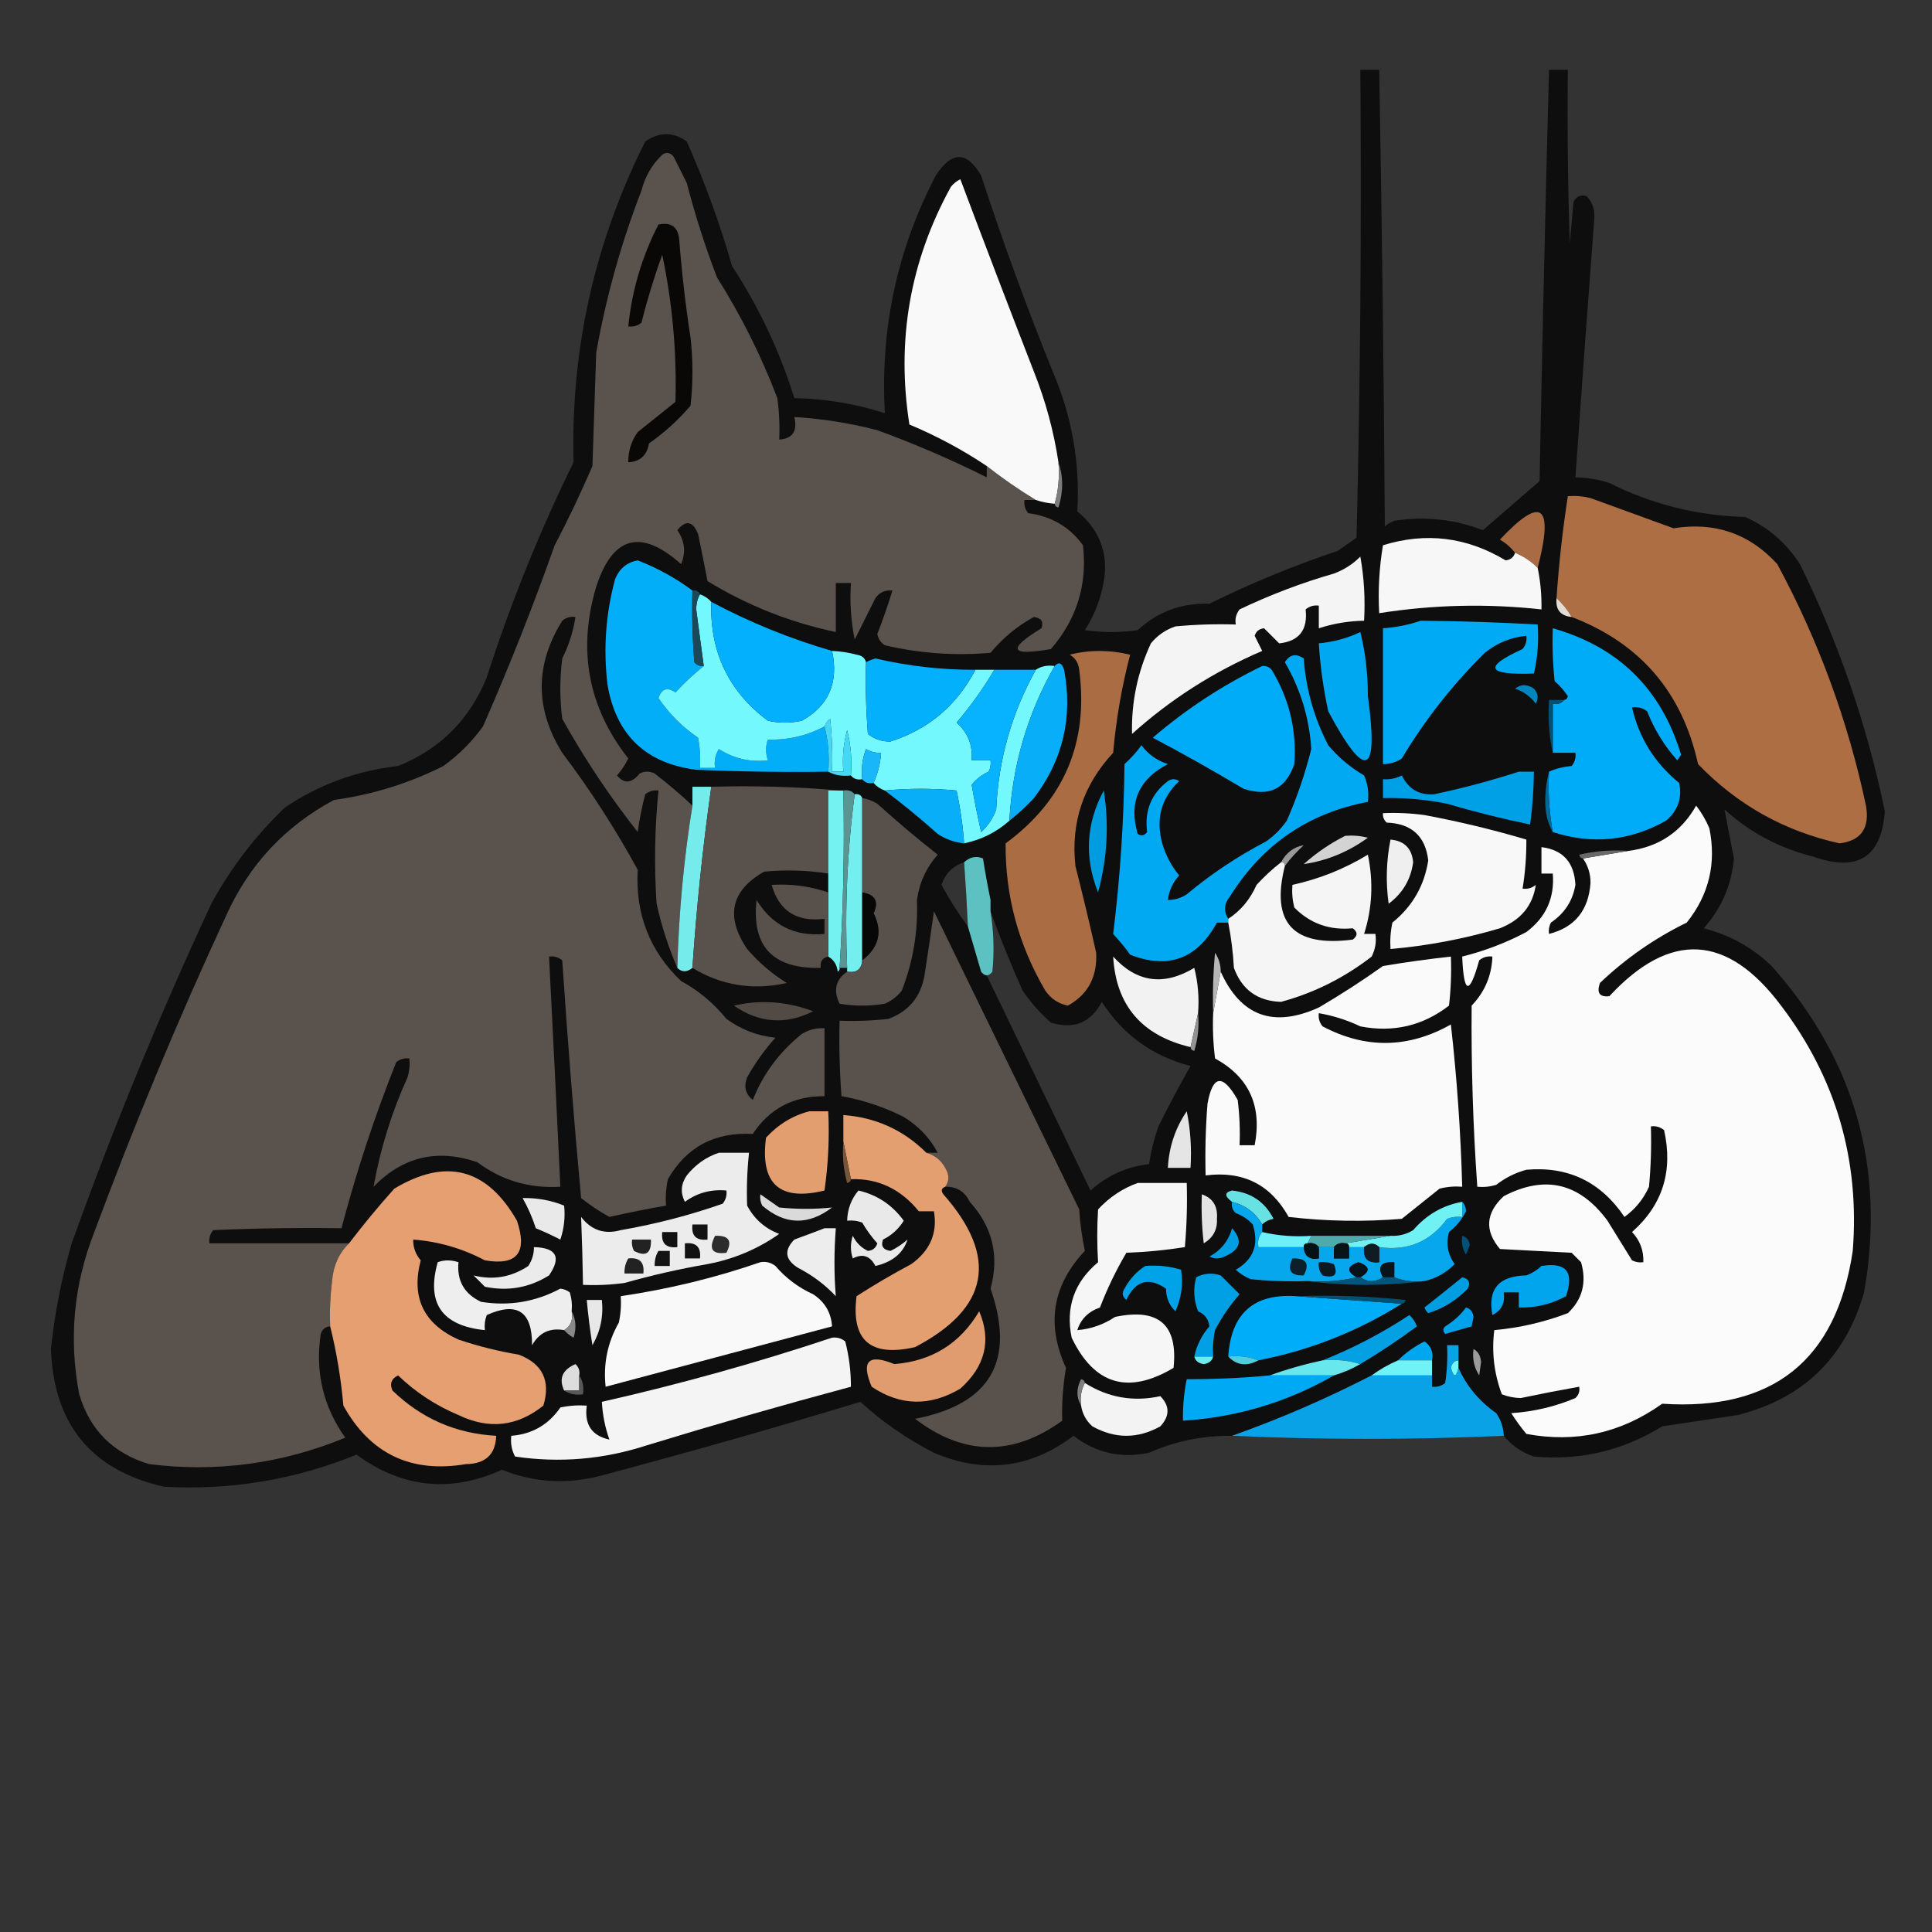 <?xml version="1.0" encoding="UTF-8"?>
<!DOCTYPE svg PUBLIC "-//W3C//DTD SVG 1.1//EN" "http://www.w3.org/Graphics/SVG/1.1/DTD/svg11.dtd">
<svg xmlns="http://www.w3.org/2000/svg" version="1.1" width="512px" height="512px" style="shape-rendering:geometricPrecision; text-rendering:geometricPrecision; image-rendering:optimizeQuality; fill-rule:evenodd; clip-rule:evenodd" xmlns:xlink="http://www.w3.org/1999/xlink">
<rect width="100%" height="100%" fill="#333333" stroke="none"/>
<g><path style="opacity:0.903" fill="#0b0b0c" d="M 398.5,380.5 C 398.414,378.323 397.747,376.323 396.5,374.5C 391.985,371.333 388.652,367.333 386.5,362.5C 386.5,361.833 386.5,361.167 386.5,360.5C 386.5,359.167 386.5,357.833 386.5,356.5C 385.5,356.5 384.5,356.5 383.5,356.5C 383.665,359.85 383.498,363.183 383,366.5C 381.989,367.337 380.822,367.67 379.5,367.5C 379.5,366.5 379.5,365.5 379.5,364.5C 379.5,363.167 379.5,361.833 379.5,360.5C 379.884,358.335 379.217,356.668 377.5,355.5C 374.846,356.836 372.513,358.503 370.5,360.5C 367.996,361.584 365.663,362.917 363.5,364.5C 351.412,370.719 339.079,376.052 326.5,380.5C 318.75,380.422 311.417,381.922 304.5,385C 297.112,386.559 290.445,385.059 284.5,380.5C 273.091,389.134 260.758,390.634 247.5,385C 240.39,381.363 233.89,376.863 228,371.5C 205.306,378.397 182.472,384.897 159.5,391C 150.448,393.443 141.615,392.943 133,389.5C 119.435,395.673 106.602,394.34 94.5,385.5C 78.116,392.144 61.116,394.977 43.5,394C 24.212,389.643 14.212,377.476 13.5,357.5C 14.499,348.004 16.332,338.671 19,329.5C 29.966,298.936 42.299,268.936 56,239.5C 61.166,230.01 67.666,221.51 75.5,214C 84.535,207.901 94.535,204.234 105.5,203C 116.641,198.526 124.474,190.692 129,179.5C 135.283,159.934 142.95,140.934 152,122.5C 151.224,92.6 157.558,64.267 171,37.5C 174.736,34.911 178.402,34.911 182,37.5C 186.763,48.214 190.763,59.214 194,70.5C 201.14,81.444 206.64,93.11 210.5,105.5C 218.692,105.672 226.692,107.005 234.5,109.5C 233.229,87.207 237.729,66.207 248,46.5C 252.219,40.009 256.219,40.009 260,46.5C 265.743,64.063 272.076,81.397 279,98.5C 284.084,110.411 286.251,122.744 285.5,135.5C 292.066,140.993 294.233,147.993 292,156.5C 291.08,160.263 289.58,163.763 287.5,167C 292.167,167.667 296.833,167.667 301.5,167C 306.806,162.083 313.139,159.75 320.5,160C 331.511,154.552 342.844,149.885 354.5,146C 356.167,144.833 357.833,143.667 359.5,142.5C 360.5,101.172 360.833,59.839 360.5,18.5C 362.167,18.5 363.833,18.5 365.5,18.5C 366.232,58.827 366.732,99.16 367,139.5C 367.75,138.874 368.584,138.374 369.5,138C 377.618,136.769 385.451,137.602 393,140.5C 398.051,136.108 403.051,131.775 408,127.5C 408.708,91.14 409.541,54.807 410.5,18.5C 412.167,18.5 413.833,18.5 415.5,18.5C 415.333,33.837 415.5,49.17 416,64.5C 416.333,60.833 416.667,57.167 417,53.5C 417.837,51.993 419.004,51.493 420.5,52C 422.028,53.648 422.695,55.648 422.5,58C 420.762,80.832 419.095,103.666 417.5,126.5C 420.568,126.547 423.568,127.047 426.5,128C 437.812,133.663 449.812,136.663 462.5,137C 468.563,139.729 473.397,143.896 477,149.5C 487.3,170.4 494.8,192.234 499.5,215C 498.615,227.18 492.281,231.18 480.5,227C 471.571,224.787 463.738,220.62 457,214.5C 457.82,218.736 458.653,223.069 459.5,227.5C 458.864,234.585 456.197,240.751 451.5,246C 458.404,247.783 464.404,251.117 469.5,256C 491.583,280.826 499.75,309.659 494,342.5C 489.032,359.802 477.865,370.636 460.5,375C 453.833,376 447.167,377 440.5,378C 430.078,384.439 418.745,387.105 406.5,386C 403.279,384.896 400.612,383.063 398.5,380.5 Z M 255.5,228.5 C 255.907,234.161 256.24,239.828 256.5,245.5C 253.927,242.029 251.594,238.362 249.5,234.5C 250.514,231.486 252.514,229.486 255.5,228.5 Z M 262.5,241.5 C 265.01,248.509 267.844,255.509 271,262.5C 273.128,265.63 275.628,268.463 278.5,271C 284.581,272.858 289.081,271.025 292,265.5C 297.576,274.212 305.409,279.879 315.5,282.5C 312.568,287.647 309.735,292.981 307,298.5C 305.85,301.768 305.016,305.101 304.5,308.5C 298.57,309.197 293.403,311.53 289,315.5C 279.82,296.474 270.653,277.474 261.5,258.5C 262.117,258.389 262.617,258.056 263,257.5C 263.529,252.146 263.362,246.813 262.5,241.5 Z"/></g>
<g><path style="opacity:1" fill="#5a524c" d="M 261.5,123.5 C 265.622,126.734 269.955,129.734 274.5,132.5C 273.5,132.5 272.5,132.5 271.5,132.5C 271.33,133.822 271.663,134.989 272.5,136C 278.647,136.805 283.48,139.638 287,144.5C 288.197,154.91 285.364,164.076 278.5,172C 267.654,173.912 266.82,172.078 276,166.5C 276.612,164.763 275.946,163.763 274,163.5C 269.596,165.898 265.762,169.065 262.5,173C 253.065,173.827 243.731,173.16 234.5,171C 233.422,170.326 232.755,169.326 232.5,168C 233.986,164.2 235.319,160.367 236.5,156.5C 234.61,156.297 233.11,156.963 232,158.5C 230.151,162.198 228.318,165.864 226.5,169.5C 225.506,164.544 225.173,159.544 225.5,154.5C 224.167,154.5 222.833,154.5 221.5,154.5C 221.5,158.833 221.5,163.167 221.5,167.5C 209.398,164.949 198.064,160.449 187.5,154C 186.709,149.867 185.876,145.7 185,141.5C 183.594,138.078 181.761,137.745 179.5,140.5C 181.476,143.348 181.809,146.348 180.5,149.5C 169.869,140.032 162.369,142.032 158,155.5C 153.017,172.247 155.851,187.414 166.5,201C 165.711,202.626 164.711,204.126 163.5,205.5C 165.418,207.78 167.418,207.613 169.5,205C 170.833,204.333 172.167,204.333 173.5,205C 177.069,207.75 180.403,210.584 183.5,213.5C 181.206,227.735 179.873,242.069 179.5,256.5C 177.168,251.127 175.334,245.46 174,239.5C 173.334,229.481 173.501,219.481 174.5,209.5C 173.178,209.33 172.011,209.663 171,210.5C 170.118,213.789 169.452,217.123 169,220.5C 161.549,211.044 154.882,201.044 149,190.5C 148.333,185.167 148.333,179.833 149,174.5C 150.759,170.991 151.926,167.325 152.5,163.5C 151.178,163.33 150.011,163.663 149,164.5C 141.747,176.178 141.747,187.845 149,199.5C 156.414,209.323 163.081,219.656 169,230.5C 168.343,242.213 172.176,252.046 180.5,260C 185.112,262.501 189.112,265.834 192.5,270C 196.356,272.842 200.69,274.509 205.5,275C 202.612,278.222 200.112,281.722 198,285.5C 197.054,287.956 197.554,289.956 199.5,291.5C 202.215,284.617 206.548,278.783 212.5,274C 214.345,272.872 216.345,272.372 218.5,272.5C 218.5,278.5 218.5,284.5 218.5,290.5C 210.261,290.452 203.927,293.785 199.5,300.5C 189.412,299.957 181.912,303.957 177,312.5C 176.503,314.81 176.337,317.143 176.5,319.5C 171.487,320.369 166.487,321.369 161.5,322.5C 158.888,321.065 156.388,319.398 154,317.5C 152.069,296.534 150.402,275.534 149,254.5C 147.989,253.663 146.822,253.33 145.5,253.5C 146.544,273.832 147.544,294.165 148.5,314.5C 140.284,314.995 132.951,312.828 126.5,308C 115.895,304.362 106.728,306.528 99,314.5C 100.764,304.535 103.764,294.869 108,285.5C 108.494,283.866 108.66,282.199 108.5,280.5C 107.178,280.33 106.011,280.663 105,281.5C 99.261,295.882 94.428,310.549 90.5,325.5C 79.162,325.333 67.828,325.5 56.5,326C 55.663,327.011 55.33,328.178 55.5,329.5C 67.833,329.5 80.167,329.5 92.5,329.5C 89.818,332.098 88.318,335.431 88,339.5C 87.501,343.486 87.335,347.486 87.5,351.5C 86.25,351.577 85.417,352.244 85,353.5C 83.483,363.589 85.65,372.756 91.5,381C 74.704,387.913 57.371,390.246 39.5,388C 29.974,385.14 23.807,378.974 21,369.5C 18.186,354.798 19.519,340.465 25,326.5C 35.563,298.041 47.229,270.041 60,242.5C 66.056,229.111 75.556,218.944 88.5,212C 98.684,210.605 108.351,207.605 117.5,203C 121.553,200.07 125.053,196.57 128,192.5C 134.921,176.738 141.254,160.738 147,144.5C 150.606,137.621 153.939,130.621 157,123.5C 157.333,113.5 157.667,103.5 158,93.5C 160.596,78.785 164.596,64.451 170,50.5C 170.936,46.793 172.769,43.626 175.5,41C 176.635,40.251 177.635,40.417 178.5,41.5C 179.667,43.833 180.833,46.167 182,48.5C 184.205,56.987 186.871,65.32 190,73.5C 196.403,83.64 201.737,94.307 206,105.5C 206.499,109.152 206.665,112.818 206.5,116.5C 210.068,116.241 211.401,114.241 210.5,110.5C 217.938,110.967 225.272,112.134 232.5,114C 242.462,117.652 252.129,121.819 261.5,126.5C 261.5,125.5 261.5,124.5 261.5,123.5 Z"/></g>
<g><path style="opacity:1" fill="#f9f9f9" d="M 280.5,122.5 C 280.815,126.371 280.482,130.038 279.5,133.5C 277.784,133.371 276.117,133.038 274.5,132.5C 269.955,129.734 265.622,126.734 261.5,123.5C 255.095,119.211 248.261,115.545 241,112.5C 237.497,90.192 241.164,69.192 252,49.5C 252.689,48.643 253.522,47.977 254.5,47.5C 260.889,64.494 267.389,81.494 274,98.5C 277.094,106.276 279.26,114.276 280.5,122.5 Z"/></g>
<g><path style="opacity:1" fill="#090807" d="M 174.5,59.5 C 177.86,58.79 179.693,60.124 180,63.5C 180.671,72.204 181.671,80.871 183,89.5C 183.667,95.5 183.667,101.5 183,107.5C 179.794,111.281 176.128,114.615 172,117.5C 171.428,120.707 169.595,122.374 166.5,122.5C 166.46,119.575 167.293,116.909 169,114.5C 172.333,111.833 175.667,109.167 179,106.5C 179.37,93.377 178.203,80.377 175.5,67.5C 173.359,73.396 171.525,79.396 170,85.5C 168.989,86.337 167.822,86.67 166.5,86.5C 167.464,76.974 170.131,67.974 174.5,59.5 Z"/></g>
<g><path style="opacity:1" fill="#7c7c7c" d="M 280.5,122.5 C 281.809,126.351 281.809,130.351 280.5,134.5C 279.893,134.376 279.56,134.043 279.5,133.5C 280.482,130.038 280.815,126.371 280.5,122.5 Z"/></g>
<g><path style="opacity:1" fill="#ad6e44" d="M 416.5,163.5 C 415.396,161.611 414.063,159.945 412.5,158.5C 413.108,149.459 414.108,140.459 415.5,131.5C 417.527,131.338 419.527,131.505 421.5,132C 428.843,134.673 436.177,137.34 443.5,140C 454.474,138.25 463.641,141.417 471,149.5C 481.902,169.707 489.736,191.04 494.5,213.5C 495.543,219.464 493.209,222.797 487.5,223.5C 472.889,220.278 460.389,213.278 450,202.5C 445.817,183.448 434.65,170.448 416.5,163.5 Z"/></g>
<g><path style="opacity:1" fill="#a86b43" d="M 407.5,150.5 C 405.754,148.748 403.754,147.415 401.5,146.5C 400.426,145.115 399.093,143.949 397.5,143C 408.521,131.227 411.854,133.727 407.5,150.5 Z"/></g>
<g><path style="opacity:1" fill="#f7f7f7" d="M 401.5,146.5 C 403.754,147.415 405.754,148.748 407.5,150.5C 408.244,154.119 408.577,157.785 408.5,161.5C 394.109,159.913 379.775,160.246 365.5,162.5C 365.171,156.463 365.504,150.463 366.5,144.5C 377.875,140.974 388.709,142.308 399,148.5C 400.301,148.361 401.134,147.695 401.5,146.5 Z"/></g>
<g><path style="opacity:1" fill="#03aef9" d="M 183.5,156.5 C 183.334,162.842 183.5,169.175 184,175.5C 184.671,176.252 185.504,176.586 186.5,176.5C 183.896,178.6 181.396,180.933 179,183.5C 176.833,182 175.333,182.5 174.5,185C 177.321,189.154 180.821,192.654 185,195.5C 185.497,198.146 185.664,200.813 185.5,203.5C 186.833,203.5 188.167,203.5 189.5,203.5C 189.215,201.712 189.548,200.045 190.5,198.5C 194.462,201.038 198.796,202.038 203.5,201.5C 202.862,199.54 202.862,197.707 203.5,196C 208.908,196.139 213.908,194.972 218.5,192.5C 219.483,196.298 219.817,200.298 219.5,204.5C 207.829,204.667 196.162,204.5 184.5,204C 171.125,202.292 163.292,194.792 161,181.5C 159.855,171.995 160.522,162.662 163,153.5C 164.119,150.709 166.119,149.043 169,148.5C 174.237,150.533 179.07,153.2 183.5,156.5 Z"/></g>
<g><path style="opacity:1" fill="#f4f4f4" d="M 360.5,147.5 C 361.489,152.975 361.822,158.642 361.5,164.5C 357.374,164.572 353.374,165.239 349.5,166.5C 349.5,164.5 349.5,162.5 349.5,160.5C 348.178,160.33 347.011,160.663 346,161.5C 346.619,166.934 344.285,169.934 339,170.5C 337.667,169.167 336.333,167.833 335,166.5C 333.72,166.613 332.887,167.28 332.5,168.5C 333.167,169.833 333.833,171.167 334.5,172.5C 321.739,177.958 310.239,185.291 300,194.5C 299.789,186.127 301.456,178.127 305,170.5C 306.731,168.383 308.898,166.883 311.5,166C 316.823,165.501 322.156,165.334 327.5,165.5C 327.238,164.022 327.571,162.689 328.5,161.5C 336.572,157.643 344.905,154.476 353.5,152C 356.239,150.974 358.572,149.474 360.5,147.5 Z"/></g>
<g><path style="opacity:1" fill="#72f8fd" d="M 185.5,157.5 C 186.71,157.932 187.71,158.599 188.5,159.5C 188.059,172.716 193.059,183.216 203.5,191C 206.5,191.667 209.5,191.667 212.5,191C 219.646,187.002 222.312,180.835 220.5,172.5C 222.696,172.59 224.863,172.923 227,173.5C 228.376,173.684 229.209,174.351 229.5,175.5C 229.334,181.842 229.5,188.175 230,194.5C 231.739,195.894 233.739,196.561 236,196.5C 246.056,193.284 253.556,186.95 258.5,177.5C 260.167,177.5 261.833,177.5 263.5,177.5C 260.605,182.409 257.271,187.075 253.5,191.5C 256.497,194.162 257.831,197.495 257.5,201.5C 259.167,201.5 260.833,201.5 262.5,201.5C 262.649,202.552 262.483,203.552 262,204.5C 260.197,205.313 258.697,206.48 257.5,208C 258.24,212.181 259.074,216.348 260,220.5C 261.829,218.844 263.163,216.844 264,214.5C 264.61,201.298 268.11,188.965 274.5,177.5C 275.919,176.549 277.585,176.216 279.5,176.5C 272.277,189.175 268.277,202.842 267.5,217.5C 264.098,220.535 260.098,222.535 255.5,223.5C 255.16,218.777 254.493,214.11 253.5,209.5C 247.206,208.892 240.872,208.892 234.5,209.5C 233.29,209.068 232.29,208.401 231.5,207.5C 232.64,204.975 233.307,202.308 233.5,199.5C 232.07,199.579 230.736,199.246 229.5,198.5C 228.52,201.086 228.187,203.753 228.5,206.5C 227.209,206.737 226.209,206.404 225.5,205.5C 225.824,201.445 225.491,197.445 224.5,193.5C 223.511,197.107 223.177,200.774 223.5,204.5C 222.5,204.5 221.5,204.5 220.5,204.5C 220.666,199.821 220.499,195.155 220,190.5C 219.283,191.044 218.783,191.711 218.5,192.5C 213.908,194.972 208.908,196.139 203.5,196C 202.862,197.707 202.862,199.54 203.5,201.5C 198.796,202.038 194.462,201.038 190.5,198.5C 189.548,200.045 189.215,201.712 189.5,203.5C 188.167,203.5 186.833,203.5 185.5,203.5C 185.664,200.813 185.497,198.146 185,195.5C 180.821,192.654 177.321,189.154 174.5,185C 175.333,182.5 176.833,182 179,183.5C 181.396,180.933 183.896,178.6 186.5,176.5C 185.835,171.51 185.168,166.51 184.5,161.5C 184.511,159.955 184.844,158.622 185.5,157.5 Z"/></g>
<g><path style="opacity:1" fill="#e4dbd5" d="M 412.5,158.5 C 414.063,159.945 415.396,161.611 416.5,163.5C 413.516,163.213 412.183,161.546 412.5,158.5 Z"/></g>
<g><path style="opacity:1" fill="#02b0fd" d="M 188.5,159.5 C 198.723,164.945 209.39,169.279 220.5,172.5C 222.312,180.835 219.646,187.002 212.5,191C 209.5,191.667 206.5,191.667 203.5,191C 193.059,183.216 188.059,172.716 188.5,159.5 Z"/></g>
<g><path style="opacity:1" fill="#00aaf5" d="M 376.5,164.5 C 386.843,164.588 397.176,164.922 407.5,165.5C 407.826,169.884 407.492,174.217 406.5,178.5C 393.976,178.948 392.976,176.781 403.5,172C 404.337,170.989 404.67,169.822 404.5,168.5C 400.396,168.884 396.729,170.384 393.5,173C 384.961,181.426 377.627,190.759 371.5,201C 369.975,202.009 368.308,202.509 366.5,202.5C 366.5,190.5 366.5,178.5 366.5,166.5C 370.04,166.247 373.373,165.581 376.5,164.5 Z"/></g>
<g><path style="opacity:1" fill="#00acf8" d="M 411.5,220.5 C 410.551,215.26 410.218,209.927 410.5,204.5C 412.292,203.691 414.292,203.191 416.5,203C 417.337,201.989 417.67,200.822 417.5,199.5C 415.5,199.5 413.5,199.5 411.5,199.5C 411.5,195.167 411.5,190.833 411.5,186.5C 412.791,186.737 413.791,186.404 414.5,185.5C 415.043,185.44 415.376,185.107 415.5,184.5C 414.52,183.019 413.353,181.685 412,180.5C 411.501,175.845 411.334,171.179 411.5,166.5C 428.923,171.423 440.257,182.59 445.5,200C 445.167,200.5 444.833,201 444.5,201.5C 441.081,197.669 438.414,193.335 436.5,188.5C 435.311,187.571 433.978,187.238 432.5,187.5C 434.375,195.579 438.541,202.246 445,207.5C 445.835,211.503 444.669,214.836 441.5,217.5C 431.949,222.876 421.949,223.876 411.5,220.5 Z"/></g>
<g><path style="opacity:1" fill="#00a8f2" d="M 360.5,167.5 C 361.829,172.792 362.496,178.458 362.5,184.5C 365.399,205.698 361.899,207.031 352,188.5C 350.71,182.554 349.877,176.554 349.5,170.5C 353.446,170.118 357.112,169.118 360.5,167.5 Z"/></g>
<g><path style="opacity:1" fill="#1a4a5a" d="M 183.5,156.5 C 184.492,156.328 185.158,156.662 185.5,157.5C 184.844,158.622 184.511,159.955 184.5,161.5C 185.168,166.51 185.835,171.51 186.5,176.5C 185.504,176.586 184.671,176.252 184,175.5C 183.5,169.175 183.334,162.842 183.5,156.5 Z"/></g>
<g><path style="opacity:1" fill="#aa6c43" d="M 283.5,173.5 C 288.68,172.185 294.014,172.185 299.5,173.5C 297.266,182.036 295.766,190.703 295,199.5C 287.075,208.006 283.742,218.006 285,229.5C 286.953,237.182 288.787,244.848 290.5,252.5C 290.812,258.888 288.312,263.555 283,266.5C 280.497,266.01 278.497,264.677 277,262.5C 269.882,250.336 266.382,237.336 266.5,223.5C 282.034,212.083 288.534,196.75 286,177.5C 285.8,175.68 284.966,174.347 283.5,173.5 Z"/></g>
<g><path style="opacity:1" fill="#03b0fc" d="M 258.5,177.5 C 253.556,186.95 246.056,193.284 236,196.5C 233.739,196.561 231.739,195.894 230,194.5C 229.5,188.175 229.334,181.842 229.5,175.5C 230.265,175.077 231.098,174.743 232,174.5C 240.716,176.536 249.549,177.536 258.5,177.5 Z"/></g>
<g><path style="opacity:1" fill="#07b3fe" d="M 263.5,177.5 C 267.167,177.5 270.833,177.5 274.5,177.5C 268.11,188.965 264.61,201.298 264,214.5C 263.163,216.844 261.829,218.844 260,220.5C 259.074,216.348 258.24,212.181 257.5,208C 258.697,206.48 260.197,205.313 262,204.5C 262.483,203.552 262.649,202.552 262.5,201.5C 260.833,201.5 259.167,201.5 257.5,201.5C 257.831,197.495 256.497,194.162 253.5,191.5C 257.271,187.075 260.605,182.409 263.5,177.5 Z"/></g>
<g><path style="opacity:1" fill="#08aef7" d="M 267.5,217.5 C 268.277,202.842 272.277,189.175 279.5,176.5C 280.566,175.308 281.399,175.641 282,177.5C 284.353,190.085 281.686,201.418 274,211.5C 271.963,213.706 269.797,215.706 267.5,217.5 Z"/></g>
<g><path style="opacity:1" fill="#00abf7" d="M 334.5,176.5 C 335.496,176.414 336.329,176.748 337,177.5C 341.677,185.222 343.677,193.556 343,202.5C 340.747,209.106 336.247,211.273 329.5,209C 321.628,204.3 313.628,199.8 305.5,195.5C 314.34,187.913 324.007,181.579 334.5,176.5 Z"/></g>
<g><path style="opacity:1" fill="#0085bf" d="M 401.5,182.5 C 403.017,181.265 404.684,181.265 406.5,182.5C 407.614,183.723 407.781,185.056 407,186.5C 405.568,184.561 403.735,183.228 401.5,182.5 Z"/></g>
<g><path style="opacity:1" fill="#005176" d="M 414.5,185.5 C 413.791,186.404 412.791,186.737 411.5,186.5C 411.5,190.833 411.5,195.167 411.5,199.5C 410.514,195.03 410.181,190.363 410.5,185.5C 411.833,185.5 413.167,185.5 414.5,185.5 Z"/></g>
<g><path style="opacity:1" fill="#19b7f9" d="M 231.5,207.5 C 230.209,207.737 229.209,207.404 228.5,206.5C 228.187,203.753 228.52,201.086 229.5,198.5C 230.736,199.246 232.07,199.579 233.5,199.5C 233.307,202.308 232.64,204.975 231.5,207.5 Z"/></g>
<g><path style="opacity:1" fill="#45d7f6" d="M 225.5,205.5 C 223.265,205.795 221.265,205.461 219.5,204.5C 219.817,200.298 219.483,196.298 218.5,192.5C 218.783,191.711 219.283,191.044 220,190.5C 220.499,195.155 220.666,199.821 220.5,204.5C 221.5,204.5 222.5,204.5 223.5,204.5C 223.177,200.774 223.511,197.107 224.5,193.5C 225.491,197.445 225.824,201.445 225.5,205.5 Z"/></g>
<g><path style="opacity:1" fill="#00a0e6" d="M 402.5,204.5 C 403.833,204.5 405.167,204.5 406.5,204.5C 406.46,209.193 406.127,213.859 405.5,218.5C 398.108,216.985 390.774,215.152 383.5,213C 377.888,211.869 372.221,211.369 366.5,211.5C 366.5,209.833 366.5,208.167 366.5,206.5C 368.262,206.643 369.929,206.309 371.5,205.5C 373.247,209.091 376.08,210.758 380,210.5C 387.71,208.866 395.21,206.866 402.5,204.5 Z"/></g>
<g><path style="opacity:1" fill="#75ebeb" d="M 188.5,208.5 C 186.248,224.436 184.581,240.436 183.5,256.5C 182.039,257.686 180.705,257.686 179.5,256.5C 179.873,242.069 181.206,227.735 183.5,213.5C 183.5,211.833 183.5,210.167 183.5,208.5C 185.167,208.5 186.833,208.5 188.5,208.5 Z"/></g>
<g><path style="opacity:1" fill="#08aef8" d="M 255.5,223.5 C 252.984,223.245 250.65,222.411 248.5,221C 243.935,216.925 239.268,213.091 234.5,209.5C 240.872,208.892 247.206,208.892 253.5,209.5C 254.493,214.11 255.16,218.777 255.5,223.5 Z"/></g>
<g><path style="opacity:1" fill="#59524c" d="M 188.5,208.5 C 200.012,208.172 211.346,208.505 222.5,209.5C 221.5,209.5 220.5,209.5 219.5,209.5C 219.5,216.833 219.5,224.167 219.5,231.5C 213.855,230.613 208.188,230.446 202.5,231C 193.683,236.03 192.183,242.863 198,251.5C 201.058,255.062 204.558,258.062 208.5,260.5C 199.555,262.508 191.221,261.175 183.5,256.5C 184.581,240.436 186.248,224.436 188.5,208.5 Z"/></g>
<g><path style="opacity:1" fill="#74f2f2" d="M 222.5,209.5 C 222.833,209.5 223.167,209.5 223.5,209.5C 223.817,225.244 223.484,240.911 222.5,256.5C 222.565,256.938 222.399,257.272 222,257.5C 221.8,255.68 220.966,254.347 219.5,253.5C 219.5,247.833 219.5,242.167 219.5,236.5C 219.5,234.833 219.5,233.167 219.5,231.5C 219.5,224.167 219.5,216.833 219.5,209.5C 220.5,209.5 221.5,209.5 222.5,209.5 Z"/></g>
<g><path style="opacity:1" fill="#00a9f2" d="M 325.5,243.5 C 325.5,243.833 325.5,244.167 325.5,244.5C 324.5,244.5 323.5,244.5 322.5,244.5C 317.252,254.132 309.585,256.965 299.5,253C 298.12,251.075 296.62,249.241 295,247.5C 296.843,232.626 297.843,217.626 298,202.5C 299.685,200.983 301.185,199.316 302.5,197.5C 304.277,199.893 306.61,201.56 309.5,202.5C 301.744,206.509 299.077,212.676 301.5,221C 302.449,221.617 303.282,221.451 304,220.5C 303.272,214.857 305.105,210.357 309.5,207C 310.5,206.333 311.5,206.333 312.5,207C 307.741,211.491 306.241,216.991 308,223.5C 308.94,226.674 310.44,229.507 312.5,232C 310.799,233.86 309.799,236.027 309.5,238.5C 311.308,238.509 312.975,238.009 314.5,237C 320.984,231.589 327.984,226.922 335.5,223C 337.667,221.5 339.5,219.667 341,217.5C 343.684,211.439 345.85,205.106 347.5,198.5C 346.982,190.28 344.649,182.614 340.5,175.5C 341.786,173.429 343.453,173.096 345.5,174.5C 346.09,182.615 348.256,190.282 352,197.5C 354.727,200.731 357.894,203.397 361.5,205.5C 362.474,207.743 362.808,210.076 362.5,212.5C 346.73,215.476 334.563,223.809 326,237.5C 324.388,239.456 324.222,241.456 325.5,243.5 Z"/></g>
<g><path style="opacity:1" fill="#73eff0" d="M 226.5,210.5 C 227.492,210.328 228.158,210.662 228.5,211.5C 228.5,219.833 228.5,228.167 228.5,236.5C 228.5,242.5 228.5,248.5 228.5,254.5C 228.306,256.912 226.973,257.912 224.5,257.5C 224.5,257.167 224.5,256.833 224.5,256.5C 223.849,240.797 224.516,225.464 226.5,210.5 Z"/></g>
<g><path style="opacity:1" fill="#58514b" d="M 228.5,211.5 C 229.922,211.709 231.255,212.209 232.5,213C 237.712,217.717 243.045,222.217 248.5,226.5C 245.474,229.912 243.64,233.912 243,238.5C 243.318,246.82 241.984,254.82 239,262.5C 237.786,264.049 236.286,265.215 234.5,266C 230.5,266.667 226.5,266.667 222.5,266C 220.776,262.464 221.443,259.631 224.5,257.5C 226.973,257.912 228.306,256.912 228.5,254.5C 232.939,251.041 233.939,246.875 231.5,242C 232.946,238.928 231.946,237.095 228.5,236.5C 228.5,228.167 228.5,219.833 228.5,211.5 Z"/></g>
<g><path style="opacity:1" fill="#009ce0" d="M 292.5,209.5 C 293.945,218.448 293.445,227.448 291,236.5C 287.312,227.247 287.812,218.247 292.5,209.5 Z"/></g>
<g><path style="opacity:1" fill="#fbfbfb" d="M 419.5,227.5 C 423.5,226.833 427.5,226.167 431.5,225.5C 439.552,224.481 445.552,220.481 449.5,213.5C 450.919,215.336 452.086,217.336 453,219.5C 454.888,228.823 452.888,237.156 447,244.5C 438.527,248.634 430.86,253.968 424,260.5C 423.075,263.134 423.909,264.301 426.5,264C 442.585,246.659 457.752,247.492 472,266.5C 486.547,285.677 492.881,307.343 491,331.5C 486.694,360.461 469.861,373.961 440.5,372C 429.6,379.779 417.6,382.446 404.5,380C 403.044,378.255 401.711,376.422 400.5,374.5C 406.42,374.117 412.087,372.784 417.5,370.5C 418.386,369.675 418.719,368.675 418.5,367.5C 413.319,368.42 408.152,369.42 403,370.5C 401.236,370.456 399.569,370.122 398,369.5C 395.942,363.98 395.276,358.313 396,352.5C 402.676,351.897 409.176,350.397 415.5,348C 419.367,344.34 420.534,339.84 419,334.5C 418.167,333.667 417.333,332.833 416.5,332C 410.167,331.667 403.833,331.333 397.5,331C 393.382,326.12 393.716,321.453 398.5,317C 409.427,311.302 418.594,313.469 426,323.5C 428.167,327 430.333,330.5 432.5,334C 433.448,334.483 434.448,334.649 435.5,334.5C 435.623,331.412 434.623,328.745 432.5,326.5C 440.601,319.356 443.435,310.356 441,299.5C 439.989,298.663 438.822,298.33 437.5,298.5C 437.666,303.844 437.499,309.177 437,314.5C 435.541,317.756 433.374,320.423 430.5,322.5C 424.222,313.193 415.556,309.027 404.5,310C 401.554,310.806 398.888,312.139 396.5,314C 394.866,314.494 393.199,314.66 391.5,314.5C 390.365,298.514 389.865,282.514 390,266.5C 393.491,262.854 395.324,258.52 395.5,253.5C 394.178,253.33 393.011,253.663 392,254.5C 389.409,263.861 387.909,263.528 387.5,253.5C 393.424,252.025 399.09,249.858 404.5,247C 409.695,243.111 412.029,237.944 411.5,231.5C 410.5,231.5 409.5,231.5 408.5,231.5C 408.5,229.167 408.5,226.833 408.5,224.5C 414.2,225.207 417.2,228.54 417.5,234.5C 416.795,238.72 414.628,242.053 411,244.5C 410.517,245.448 410.351,246.448 410.5,247.5C 417.313,245.771 420.98,241.271 421.5,234C 421.518,231.59 420.851,229.423 419.5,227.5 Z"/></g>
<g><path style="opacity:1" fill="#f8f8f8" d="M 366.5,215.5 C 370.182,215.335 373.848,215.501 377.5,216C 386.667,217.709 395.667,219.876 404.5,222.5C 404.533,226.869 404.2,231.202 403.5,235.5C 404.822,235.67 405.989,235.337 407,234.5C 406.208,239.988 403.041,243.821 397.5,246C 388.041,248.805 378.374,250.638 368.5,251.5C 368.337,249.143 368.503,246.81 369,244.5C 374.31,240.2 377.477,234.7 378.5,228C 377.744,221.581 374.077,218.248 367.5,218C 366.748,217.329 366.414,216.496 366.5,215.5 Z"/></g>
<g><path style="opacity:1" fill="#006896" d="M 410.5,204.5 C 410.218,209.927 410.551,215.26 411.5,220.5C 410.188,218.257 409.522,215.59 409.5,212.5C 409.503,209.645 409.836,206.978 410.5,204.5 Z"/></g>
<g><path style="opacity:1" fill="#d3d3d3" d="M 356.5,221.5 C 358.527,221.338 360.527,221.505 362.5,222C 357.322,225.763 351.655,228.096 345.5,229C 348.886,225.982 352.553,223.482 356.5,221.5 Z"/></g>
<g><path style="opacity:1" fill="#efefef" d="M 368.5,222.5 C 372.156,222.823 374.156,224.823 374.5,228.5C 373.882,233.068 371.715,236.735 368,239.5C 367.215,233.751 367.382,228.084 368.5,222.5 Z"/></g>
<g><path style="opacity:1" fill="#696969" d="M 431.5,225.5 C 427.5,226.167 423.5,226.833 419.5,227.5C 418.957,227.44 418.624,227.107 418.5,226.5C 422.783,225.508 427.116,225.174 431.5,225.5 Z"/></g>
<g><path style="opacity:1" fill="#999999" d="M 340.5,229.5 C 340.5,228.833 340.167,228.5 339.5,228.5C 340.879,225.927 342.879,224.427 345.5,224C 343.598,225.73 341.931,227.563 340.5,229.5 Z"/></g>
<g><path style="opacity:0.754" fill="#77fafa" d="M 262.5,238.5 C 262.5,239.5 262.5,240.5 262.5,241.5C 263.362,246.813 263.529,252.146 263,257.5C 262.617,258.056 262.117,258.389 261.5,258.5C 260.883,258.389 260.383,258.056 260,257.5C 258.808,253.377 257.641,249.377 256.5,245.5C 256.24,239.828 255.907,234.161 255.5,228.5C 257.044,227.086 258.711,226.753 260.5,227.5C 261.104,231.303 261.77,234.969 262.5,238.5 Z"/></g>
<g><path style="opacity:1" fill="#f5f5f5" d="M 325.5,244.5 C 325.5,244.167 325.5,243.833 325.5,243.5C 328.805,241.346 331.305,238.346 333,234.5C 335.037,232.294 337.203,230.294 339.5,228.5C 340.167,228.5 340.5,228.833 340.5,229.5C 336.702,244.547 342.702,251.047 358.5,249C 359.833,248 359.833,247 358.5,246C 352.371,246.598 347.204,244.764 343,240.5C 342.505,238.527 342.338,236.527 342.5,234.5C 349.616,232.942 356.282,230.275 362.5,226.5C 363.997,233.693 363.664,240.693 361.5,247.5C 362.5,247.5 363.5,247.5 364.5,247.5C 364.799,249.604 364.466,251.604 363.5,253.5C 356.265,259.118 348.265,263.118 339.5,265.5C 333.299,265.317 329.132,262.317 327,256.5C 326.767,252.415 326.267,248.415 325.5,244.5 Z"/></g>
<g><path style="opacity:1" fill="#5b9593" d="M 223.5,209.5 C 224.791,209.263 225.791,209.596 226.5,210.5C 224.516,225.464 223.849,240.797 224.5,256.5C 223.833,256.5 223.167,256.5 222.5,256.5C 223.484,240.911 223.817,225.244 223.5,209.5 Z"/></g>
<g><path style="opacity:1" fill="#080707" d="M 228.5,236.5 C 231.946,237.095 232.946,238.928 231.5,242C 233.939,246.875 232.939,251.041 228.5,254.5C 228.5,248.5 228.5,242.5 228.5,236.5 Z"/></g>
<g><path style="opacity:1" fill="#57504b" d="M 219.5,236.5 C 219.5,242.167 219.5,247.833 219.5,253.5C 217.952,253.821 217.285,254.821 217.5,256.5C 204.796,256.803 199.13,250.803 200.5,238.5C 204.62,245.227 210.62,248.227 218.5,247.5C 218.5,246.167 218.5,244.833 218.5,243.5C 211.109,244.404 206.443,241.404 204.5,234.5C 209.659,234.182 214.659,234.848 219.5,236.5 Z"/></g>
<g><path style="opacity:1" fill="#59514b" d="M 250.5,314.5 C 251.412,313.262 251.579,311.928 251,310.5C 249.893,307.887 248.06,306.22 245.5,305.5C 246.5,305.5 247.5,305.5 248.5,305.5C 246.494,301.653 243.494,298.486 239.5,296C 234.234,293.356 228.734,291.522 223,290.5C 222.5,283.842 222.334,277.175 222.5,270.5C 226.846,270.666 231.179,270.499 235.5,270C 240.838,267.993 244.004,264.159 245,258.5C 245.888,252.844 246.721,247.177 247.5,241.5C 260.302,267.771 273.135,294.105 286,320.5C 286.238,324.222 286.738,327.889 287.5,331.5C 278.872,340.66 277.206,350.993 282.5,362.5C 281.691,367.223 281.358,371.89 281.5,376.5C 268.374,385.986 255.374,385.819 242.5,376C 262.512,372.136 269.179,360.636 262.5,341.5C 264.879,332.809 263.046,325.142 257,318.5C 255.676,315.756 253.509,314.423 250.5,314.5 Z"/></g>
<g><path style="opacity:1" fill="#f2f2f2" d="M 317.5,268.5 C 316.833,271.5 316.167,274.5 315.5,277.5C 302.575,274.428 295.742,266.428 295,253.5C 301.217,260.36 308.383,261.36 316.5,256.5C 317.491,260.445 317.824,264.445 317.5,268.5 Z"/></g>
<g><path style="opacity:1" fill="#fafafa" d="M 321.5,268.5 C 322.167,264.833 322.833,261.167 323.5,257.5C 328.799,269.3 337.465,272.466 349.5,267C 355.337,263.582 361.004,259.916 366.5,256C 372.487,255.002 378.487,254.168 384.5,253.5C 384.666,257.846 384.499,262.179 384,266.5C 377.045,271.863 369.211,273.696 360.5,272C 356.979,270.326 353.313,269.16 349.5,268.5C 349.33,269.822 349.663,270.989 350.5,272C 361.874,278.012 373.208,277.846 384.5,271.5C 386.108,285.793 387.108,300.126 387.5,314.5C 385.473,314.338 383.473,314.505 381.5,315C 378.167,317.667 374.833,320.333 371.5,323C 361.483,323.832 351.483,323.666 341.5,322.5C 336.726,313.899 329.393,310.232 319.5,311.5C 319.334,305.158 319.5,298.825 320,292.5C 321.385,284.83 324.052,284.497 328,291.5C 328.499,295.486 328.666,299.486 328.5,303.5C 329.833,303.5 331.167,303.5 332.5,303.5C 334.513,293.104 331.013,285.437 322,280.5C 321.501,276.514 321.334,272.514 321.5,268.5 Z"/></g>
<g><path style="opacity:1" fill="#524b45" d="M 194.5,266.5 C 201.536,264.878 208.536,265.378 215.5,268C 208.195,271.651 201.195,271.151 194.5,266.5 Z"/></g>
<g><path style="opacity:1" fill="#b6b6b6" d="M 323.5,257.5 C 322.833,261.167 322.167,264.833 321.5,268.5C 321.334,263.156 321.501,257.823 322,252.5C 323.009,254.025 323.509,255.692 323.5,257.5 Z"/></g>
<g><path style="opacity:1" fill="#939393" d="M 317.5,268.5 C 317.82,271.898 317.487,275.232 316.5,278.5C 315.893,278.376 315.56,278.043 315.5,277.5C 316.167,274.5 316.833,271.5 317.5,268.5 Z"/></g>
<g><path style="opacity:1" fill="#e39e6f" d="M 214.5,294.5 C 216.167,294.5 217.833,294.5 219.5,294.5C 219.83,301.532 219.497,308.532 218.5,315.5C 206.582,318.418 201.415,313.751 203,301.5C 206.214,297.984 210.047,295.65 214.5,294.5 Z"/></g>
<g><path style="opacity:1" fill="#e49f70" d="M 245.5,305.5 C 248.06,306.22 249.893,307.887 251,310.5C 251.579,311.928 251.412,313.262 250.5,314.5C 249.475,314.897 249.308,315.563 250,316.5C 264.682,333.174 262.182,346.674 242.5,357C 230.67,359.709 225.503,355.209 227,343.5C 231.685,340.486 236.518,337.653 241.5,335C 246.489,331.422 248.489,326.756 247.5,321C 246.167,321 244.833,321 243.5,321C 238.663,315.074 232.663,312.241 225.5,312.5C 224.833,309.167 224.167,305.833 223.5,302.5C 223.5,300.167 223.5,297.833 223.5,295.5C 232.087,296.128 239.42,299.461 245.5,305.5 Z"/></g>
<g><path style="opacity:1" fill="#e5e5e5" d="M 314.5,294.5 C 315.487,299.305 315.821,304.305 315.5,309.5C 313.5,309.5 311.5,309.5 309.5,309.5C 309.78,303.993 311.447,298.993 314.5,294.5 Z"/></g>
<g><path style="opacity:1" fill="#ececec" d="M 190.5,305.5 C 193.167,305.5 195.833,305.5 198.5,305.5C 197.997,310.172 197.831,314.839 198,319.5C 199.892,323.058 202.725,325.558 206.5,327C 200.782,331.019 194.449,333.686 187.5,335C 180.075,336.285 172.742,337.952 165.5,340C 161.848,340.499 158.182,340.665 154.5,340.5C 154.406,334.465 154.239,328.465 154,322.5C 156.707,326.035 160.207,327.202 164.5,326C 173.7,324.412 182.7,322.078 191.5,319C 192.337,317.989 192.67,316.822 192.5,315.5C 188.424,315.121 184.757,316.121 181.5,318.5C 180.276,316.102 180.442,313.769 182,311.5C 184.322,308.605 187.155,306.605 190.5,305.5 Z"/></g>
<g><path style="opacity:1" fill="#78543b" d="M 223.5,302.5 C 224.167,305.833 224.833,309.167 225.5,312.5C 225.44,313.043 225.107,313.376 224.5,313.5C 223.511,309.893 223.177,306.226 223.5,302.5 Z"/></g>
<g><path style="opacity:1" fill="#e59f70" d="M 87.5,351.5 C 87.335,347.486 87.501,343.486 88,339.5C 88.318,335.431 89.818,332.098 92.5,329.5C 96.258,324.565 100.258,319.732 104.5,315C 118.21,306.769 129.043,309.603 137,323.5C 139.846,331.971 137.013,335.471 128.5,334C 122.506,330.834 116.173,329 109.5,328.5C 109.477,330.6 110.144,332.433 111.5,334C 108.912,343.823 112.245,350.823 121.5,355C 126.723,356.76 132.056,358.093 137.5,359C 143.795,361.425 145.962,365.925 144,372.5C 137.068,378.054 129.568,378.887 121.5,375C 115.49,372.483 110.157,368.983 105.5,364.5C 103.717,365.348 103.217,366.681 104,368.5C 111.694,375.931 120.86,379.931 131.5,380.5C 131.333,385.437 128.666,387.937 123.5,388C 108.942,390.47 98.109,385.303 91,372.5C 90.331,365.146 89.165,358.146 87.5,351.5 Z"/></g>
<g><path style="opacity:1" fill="#f6f6f6" d="M 301.5,313.5 C 305.833,313.5 310.167,313.5 314.5,313.5C 314.666,319.176 314.499,324.843 314,330.5C 308.917,331.307 303.75,331.807 298.5,332C 295.801,336.568 293.467,341.401 291.5,346.5C 288.41,347.589 286.41,349.589 285.5,352.5C 289.105,352.201 292.439,351.035 295.5,349C 307.047,346.558 312.213,351.058 311,362.5C 298.997,369.655 289.997,366.988 284,354.5C 282.359,346.448 284.692,339.782 291,334.5C 290.709,329.856 290.709,325.189 291,320.5C 293.998,317.262 297.498,314.929 301.5,313.5 Z"/></g>
<g><path style="opacity:1" fill="#e9e9e9" d="M 227.5,315.5 C 232.465,316.654 236.465,319.321 239.5,323.5C 238.141,325.692 236.308,327.359 234,328.5C 233.388,330.237 234.054,331.237 236,331.5C 237.626,330.711 239.126,329.711 240.5,328.5C 239.35,332.102 236.516,334.436 232,335.5C 230.575,332.802 228.575,332.136 226,333.5C 225.333,331.5 225.333,329.5 226,327.5C 226.899,329.327 228.233,330.66 230,331.5C 231.28,331.387 232.113,330.72 232.5,329.5C 230.973,327.807 229.64,325.973 228.5,324C 227.207,323.51 225.873,323.343 224.5,323.5C 224.597,320.406 225.597,317.74 227.5,315.5 Z"/></g>
<g><path style="opacity:1" fill="#68e1e3" d="M 334.5,324.5 C 332.712,321.385 330.046,319.385 326.5,318.5C 324.471,316.98 324.471,315.98 326.5,315.5C 331.556,316.024 335.223,318.524 337.5,323C 336.263,323.232 335.263,323.732 334.5,324.5 Z"/></g>
<g><path style="opacity:1" fill="#e4e4e4" d="M 318.5,316.5 C 321.436,317.515 322.769,319.682 322.5,323C 322.657,325.852 321.49,328.018 319,329.5C 318.501,325.179 318.334,320.846 318.5,316.5 Z"/></g>
<g><path style="opacity:1" fill="#e9e9e9" d="M 138.5,317.5 C 142.331,317.416 145.998,318.083 149.5,319.5C 149.817,322.572 149.484,325.572 148.5,328.5C 146.358,327.399 144.192,326.399 142,325.5C 141.079,322.664 139.912,319.998 138.5,317.5 Z"/></g>
<g><path style="opacity:1" fill="#dadada" d="M 201.5,316.5 C 203.138,317.657 204.804,318.824 206.5,320C 211.217,320.476 215.883,320.476 220.5,320C 214.168,324.813 208.001,324.647 202,319.5C 201.517,318.552 201.351,317.552 201.5,316.5 Z"/></g>
<g><path style="opacity:1" fill="#07a7ee" d="M 326.5,318.5 C 330.046,319.385 332.712,321.385 334.5,324.5C 334.5,325.167 334.5,325.833 334.5,326.5C 333.566,327.568 333.232,328.901 333.5,330.5C 337.5,330.5 341.5,330.5 345.5,330.5C 345.694,332.912 347.027,333.912 349.5,333.5C 349.5,332.5 349.5,331.5 349.5,330.5C 350.833,330.5 352.167,330.5 353.5,330.5C 353.5,331.5 353.5,332.5 353.5,333.5C 354.833,333.5 356.167,333.5 357.5,333.5C 357.5,332.5 357.5,331.5 357.5,330.5C 358.833,330.5 360.167,330.5 361.5,330.5C 361.167,333.5 362.5,334.833 365.5,334.5C 365.5,333.167 365.5,331.833 365.5,330.5C 372.997,331.584 378.997,329.084 383.5,323C 384.793,322.51 386.127,322.343 387.5,322.5C 387.5,321.167 387.5,319.833 387.5,318.5C 388.139,319.097 388.472,319.93 388.5,321C 387.46,323.131 385.96,324.964 384,326.5C 383.153,329.588 383.653,332.421 385.5,335C 383.264,337.284 380.598,338.784 377.5,339.5C 374.615,339.806 371.948,339.473 369.5,338.5C 369.5,337.167 369.5,335.833 369.5,334.5C 365.965,334.337 364.965,335.67 366.5,338.5C 364.5,339.833 362.5,339.833 360.5,338.5C 363.218,336.912 363.052,335.579 360,334.5C 356.948,335.579 356.782,336.912 359.5,338.5C 355.366,339.485 351.032,339.818 346.5,339.5C 341.489,339.666 336.489,339.499 331.5,339C 329.998,338.417 328.665,337.584 327.5,336.5C 332.188,333.787 333.688,329.787 332,324.5C 330.758,323.128 329.258,322.128 327.5,321.5C 326.614,320.675 326.281,319.675 326.5,318.5 Z"/></g>
<g><path style="opacity:1" fill="#70f1f4" d="M 387.5,318.5 C 387.5,319.833 387.5,321.167 387.5,322.5C 386.127,322.343 384.793,322.51 383.5,323C 378.997,329.084 372.997,331.584 365.5,330.5C 364.295,329.314 362.961,329.314 361.5,330.5C 360.167,330.5 358.833,330.5 357.5,330.5C 357.5,329.833 357.167,329.5 356.5,329.5C 360.5,328.833 364.5,328.167 368.5,327.5C 370.655,327.628 372.655,327.128 374.5,326C 378.055,321.897 382.388,319.397 387.5,318.5 Z"/></g>
<g><path style="opacity:1" fill="#121212" d="M 183.5,324.5 C 184.833,324.5 186.167,324.5 187.5,324.5C 187.5,325.833 187.5,327.167 187.5,328.5C 184.5,328.833 183.167,327.5 183.5,324.5 Z"/></g>
<g><path style="opacity:1" fill="#111111" d="M 175.5,326.5 C 176.833,326.5 178.167,326.5 179.5,326.5C 179.5,327.833 179.5,329.167 179.5,330.5C 176.5,330.833 175.167,329.5 175.5,326.5 Z"/></g>
<g><path style="opacity:1" fill="#ededed" d="M 218.5,325.5 C 219.5,325.5 220.5,325.5 221.5,325.5C 221.024,331.783 221.024,337.783 221.5,343.5C 218.591,340.423 215.258,337.923 211.5,336C 208.05,333.842 207.717,331.342 210.5,328.5C 213.276,327.485 215.943,326.485 218.5,325.5 Z"/></g>
<g><path style="opacity:1" fill="#009fe4" d="M 326.5,325.5 C 329.409,328.7 328.742,331.2 324.5,333C 323.167,333.667 321.833,333.667 320.5,333C 323.577,331.338 325.577,328.838 326.5,325.5 Z"/></g>
<g><path style="opacity:1" fill="#4faaac" d="M 347.5,327.5 C 354.5,327.5 361.5,327.5 368.5,327.5C 364.5,328.167 360.5,328.833 356.5,329.5C 355.209,329.263 354.209,329.596 353.5,330.5C 352.167,330.5 350.833,330.5 349.5,330.5C 348.791,329.596 347.791,329.263 346.5,329.5C 346.833,328.833 347.167,328.167 347.5,327.5 Z"/></g>
<g><path style="opacity:1" fill="#222222" d="M 167.5,328.5 C 169.167,328.5 170.833,328.5 172.5,328.5C 172.65,332.161 171.15,333.161 168,331.5C 167.517,330.552 167.351,329.552 167.5,328.5 Z"/></g>
<g><path style="opacity:1" fill="#2c2c2c" d="M 189.5,327.5 C 193.161,327.35 194.161,328.85 192.5,332C 188.707,332.487 187.707,330.987 189.5,327.5 Z"/></g>
<g><path style="opacity:1" fill="#6ef1f6" d="M 334.5,326.5 C 338.634,327.485 342.968,327.818 347.5,327.5C 347.167,328.167 346.833,328.833 346.5,329.5C 345.833,329.5 345.5,329.833 345.5,330.5C 341.5,330.5 337.5,330.5 333.5,330.5C 333.232,328.901 333.566,327.568 334.5,326.5 Z"/></g>
<g><path style="opacity:1" fill="#061115" d="M 346.5,329.5 C 347.791,329.263 348.791,329.596 349.5,330.5C 349.5,331.5 349.5,332.5 349.5,333.5C 347.027,333.912 345.694,332.912 345.5,330.5C 345.5,329.833 345.833,329.5 346.5,329.5 Z"/></g>
<g><path style="opacity:1" fill="#ebebeb" d="M 141.5,330.5 C 147.488,330.664 148.821,333.164 145.5,338C 140.262,341.266 134.595,342.266 128.5,341C 127.5,340 126.5,339 125.5,338C 130.682,339.307 135.516,338.473 140,335.5C 141.009,333.975 141.509,332.308 141.5,330.5 Z"/></g>
<g><path style="opacity:1" fill="#121212" d="M 181.5,329.5 C 184.5,329.167 185.833,330.5 185.5,333.5C 184.167,333.5 182.833,333.5 181.5,333.5C 181.5,332.167 181.5,330.833 181.5,329.5 Z"/></g>
<g><path style="opacity:1" fill="#0a1315" d="M 356.5,329.5 C 357.167,329.5 357.5,329.833 357.5,330.5C 357.5,331.5 357.5,332.5 357.5,333.5C 356.167,333.5 354.833,333.5 353.5,333.5C 353.5,332.5 353.5,331.5 353.5,330.5C 354.209,329.596 355.209,329.263 356.5,329.5 Z"/></g>
<g><path style="opacity:1" fill="#101c21" d="M 365.5,330.5 C 365.5,331.833 365.5,333.167 365.5,334.5C 362.5,334.833 361.167,333.5 361.5,330.5C 362.961,329.314 364.295,329.314 365.5,330.5 Z"/></g>
<g><path style="opacity:1" fill="#005175" d="M 387.5,327.5 C 388.649,327.791 389.316,328.624 389.5,330C 389.167,330.833 388.833,331.667 388.5,332.5C 387.548,330.955 387.215,329.288 387.5,327.5 Z"/></g>
<g><path style="opacity:1" fill="#141414" d="M 174.5,331.5 C 175.5,331.5 176.5,331.5 177.5,331.5C 177.5,332.833 177.5,334.167 177.5,335.5C 176.167,335.5 174.833,335.5 173.5,335.5C 173.433,334.041 173.766,332.708 174.5,331.5 Z"/></g>
<g><path style="opacity:1" fill="#222222" d="M 166.5,333.5 C 169.5,333.167 170.833,334.5 170.5,337.5C 168.833,337.5 167.167,337.5 165.5,337.5C 165.433,336.041 165.766,334.708 166.5,333.5 Z"/></g>
<g><path style="opacity:1" fill="#f9f9f9" d="M 201.5,334.5 C 202.978,334.238 204.311,334.571 205.5,335.5C 208.258,338.718 211.591,341.218 215.5,343C 218.596,345.029 220.262,347.862 220.5,351.5C 200.474,356.839 180.474,362.173 160.5,367.5C 159.838,361.437 161.004,355.77 164,350.5C 164.497,348.19 164.663,345.857 164.5,343.5C 177.222,341.627 189.555,338.627 201.5,334.5 Z"/></g>
<g><path style="opacity:1" fill="#0d1f2b" d="M 342.5,333.5 C 346.161,333.35 347.161,334.85 345.5,338C 342.041,338.145 341.041,336.645 342.5,333.5 Z"/></g>
<g><path style="opacity:1" fill="#0c1921" d="M 349.5,334.5 C 350.873,334.343 352.207,334.51 353.5,335C 354.674,337.829 353.674,338.829 350.5,338C 349.663,336.989 349.33,335.822 349.5,334.5 Z"/></g>
<g><path style="opacity:1" fill="#061219" d="M 360.5,338.5 C 360.167,338.5 359.833,338.5 359.5,338.5C 356.782,336.912 356.948,335.579 360,334.5C 363.052,335.579 363.218,336.912 360.5,338.5 Z"/></g>
<g><path style="opacity:1" fill="#09141a" d="M 369.5,338.5 C 368.5,338.5 367.5,338.5 366.5,338.5C 364.965,335.67 365.965,334.337 369.5,334.5C 369.5,335.833 369.5,337.167 369.5,338.5 Z"/></g>
<g><path style="opacity:1" fill="#00a2e8" d="M 303.5,335.5 C 306.777,335.216 309.943,335.549 313,336.5C 313.59,340.297 313.09,343.964 311.5,347.5C 309.869,345.941 309.036,343.941 309,341.5C 304.421,338.355 300.921,339.355 298.5,344.5C 297.417,343.635 297.251,342.635 298,341.5C 299.36,338.977 301.193,336.977 303.5,335.5 Z"/></g>
<g><path style="opacity:1" fill="#00a5ee" d="M 408.5,335.5 C 415.065,334.422 417.232,337.089 415,343.5C 411.116,345.627 406.949,346.627 402.5,346.5C 402.5,345.167 402.5,343.833 402.5,342.5C 401.167,342.5 399.833,342.5 398.5,342.5C 398.923,345.288 397.923,347.288 395.5,348.5C 394.198,341.619 397.198,338.119 404.5,338C 406.066,337.392 407.4,336.558 408.5,335.5 Z"/></g>
<g><path style="opacity:1" fill="#01a0e5" d="M 321.5,359.5 C 319.833,359.5 318.167,359.5 316.5,359.5C 317.141,356.503 318.475,353.837 320.5,351.5C 320.272,349.603 319.272,348.27 317.5,347.5C 316.345,344.554 316.179,341.554 317,338.5C 319.064,337.409 321.231,337.242 323.5,338C 325.188,339.688 326.855,341.355 328.5,343C 325.958,345.882 323.791,349.048 322,352.5C 321.503,354.81 321.337,357.143 321.5,359.5 Z"/></g>
<g><path style="opacity:1" fill="#00557a" d="M 359.5,338.5 C 359.833,338.5 360.167,338.5 360.5,338.5C 362.5,339.833 364.5,339.833 366.5,338.5C 367.5,338.5 368.5,338.5 369.5,338.5C 371.948,339.473 374.615,339.806 377.5,339.5C 367.167,340.833 356.833,340.833 346.5,339.5C 351.032,339.818 355.366,339.485 359.5,338.5 Z"/></g>
<g><path style="opacity:1" fill="#009de0" d="M 387.5,338.5 C 389.225,338.843 389.725,339.843 389,341.5C 385.912,344.639 382.412,346.806 378.5,348C 378.043,347.586 377.709,347.086 377.5,346.5C 380.903,343.814 384.236,341.147 387.5,338.5 Z"/></g>
<g><path style="opacity:1" fill="#eeeeee" d="M 151.5,347.5 C 151.923,349.781 151.256,351.448 149.5,352.5C 145.727,351.822 142.894,353.156 141,356.5C 141.062,347.538 137.062,344.871 129,348.5C 128.51,349.793 128.343,351.127 128.5,352.5C 117.101,351.342 112.935,345.342 116,334.5C 117.707,333.862 119.54,333.862 121.5,334.5C 121.043,339.421 123.043,342.921 127.5,345C 134.901,346.191 141.901,345.025 148.5,341.5C 149.442,341.608 150.275,341.941 151,342.5C 151.494,344.134 151.66,345.801 151.5,347.5 Z"/></g>
<g><path style="opacity:1" fill="#00adf9" d="M 343.5,343.5 C 352.833,344.167 362.167,344.833 371.5,345.5C 359.766,352.856 347.099,357.856 333.5,360.5C 331.052,359.527 328.385,359.194 325.5,359.5C 326.243,348.084 332.243,342.751 343.5,343.5 Z"/></g>
<g><path style="opacity:1" fill="#005174" d="M 343.5,343.5 C 353.19,343.168 362.856,343.502 372.5,344.5C 372.376,345.107 372.043,345.44 371.5,345.5C 362.167,344.833 352.833,344.167 343.5,343.5 Z"/></g>
<g><path style="opacity:1" fill="#e8e8e8" d="M 155.5,344.5 C 156.833,344.5 158.167,344.5 159.5,344.5C 159.965,348.792 159.132,352.792 157,356.5C 156.358,352.509 155.858,348.509 155.5,344.5 Z"/></g>
<g><path style="opacity:1" fill="#00a3eb" d="M 388.5,346.5 C 389.649,346.791 390.316,347.624 390.5,349C 390.333,349.833 390.167,350.667 390,351.5C 387.667,352.167 385.333,352.833 383,353.5C 382.333,352.833 382.333,352.167 383,351.5C 385.191,350.167 387.024,348.5 388.5,346.5 Z"/></g>
<g><path style="opacity:1" fill="#e09c6e" d="M 259.5,347.5 C 262.773,355.243 261.107,362.077 254.5,368C 246.45,372.773 238.617,372.606 231,367.5C 228.132,360.679 230.132,358.679 237,361.5C 246.95,360.707 254.45,356.041 259.5,347.5 Z"/></g>
<g><path style="opacity:1" fill="#03a0e4" d="M 360.5,361.5 C 357.375,360.521 354.042,360.187 350.5,360.5C 358.515,357.325 366.181,353.325 373.5,348.5C 374.415,349.328 375.081,350.328 375.5,351.5C 370.643,355.092 365.643,358.425 360.5,361.5 Z"/></g>
<g><path style="opacity:1" fill="#888888" d="M 151.5,347.5 C 152.629,349.628 152.796,351.961 152,354.5C 151.005,353.934 150.172,353.267 149.5,352.5C 151.256,351.448 151.923,349.781 151.5,347.5 Z"/></g>
<g><path style="opacity:1" fill="#f4f4f4" d="M 220.5,354.5 C 221.822,354.33 222.989,354.663 224,355.5C 225.015,359.44 225.515,363.44 225.5,367.5C 207.43,372.349 189.43,377.516 171.5,383C 160.008,386.754 148.341,387.754 136.5,386C 135.594,384.301 135.261,382.467 135.5,380.5C 141.009,380.078 145.342,377.578 148.5,373C 150.81,372.503 153.143,372.337 155.5,372.5C 154.813,377.494 156.813,380.494 161.5,381.5C 160.357,378.316 159.691,374.983 159.5,371.5C 180.241,366.801 200.575,361.135 220.5,354.5 Z"/></g>
<g><path style="opacity:1" fill="#00a6ee" d="M 379.5,360.5 C 376.5,360.5 373.5,360.5 370.5,360.5C 372.513,358.503 374.846,356.836 377.5,355.5C 379.217,356.668 379.884,358.335 379.5,360.5 Z"/></g>
<g><path style="opacity:1" fill="#53ccd9" d="M 325.5,359.5 C 328.385,359.194 331.052,359.527 333.5,360.5C 330.385,362.177 327.718,361.844 325.5,359.5 Z"/></g>
<g><path style="opacity:1" fill="#6deaec" d="M 316.5,359.5 C 318.167,359.5 319.833,359.5 321.5,359.5C 321.209,360.649 320.376,361.316 319,361.5C 317.624,361.316 316.791,360.649 316.5,359.5 Z"/></g>
<g><path style="opacity:1" fill="#68e7ed" d="M 350.5,360.5 C 354.042,360.187 357.375,360.521 360.5,361.5C 358.287,362.773 355.954,363.773 353.5,364.5C 347.833,364.5 342.167,364.5 336.5,364.5C 340.978,362.877 345.645,361.544 350.5,360.5 Z"/></g>
<g><path style="opacity:1" fill="#70f3f7" d="M 370.5,360.5 C 373.5,360.5 376.5,360.5 379.5,360.5C 379.5,361.833 379.5,363.167 379.5,364.5C 374.167,364.5 368.833,364.5 363.5,364.5C 365.663,362.917 367.996,361.584 370.5,360.5 Z"/></g>
<g><path style="opacity:1" fill="#72f8fb" d="M 386.5,360.5 C 386.5,361.167 386.5,361.833 386.5,362.5C 385.908,365.083 385.242,365.083 384.5,362.5C 384.747,361.287 385.414,360.62 386.5,360.5 Z"/></g>
<g><path style="opacity:1" fill="#dddddd" d="M 153.5,364.5 C 153.5,365.833 153.5,367.167 153.5,368.5C 152.167,368.5 150.833,368.5 149.5,368.5C 148.034,365.336 149.034,363.002 152.5,361.5C 153.386,362.325 153.719,363.325 153.5,364.5 Z"/></g>
<g><path style="opacity:1" fill="#9b9b9b" d="M 390.5,357.5 C 391.725,358.152 392.392,359.319 392.5,361C 392.333,362.167 392.167,363.333 392,364.5C 390.648,362.406 390.148,360.073 390.5,357.5 Z"/></g>
<g><path style="opacity:1" fill="#00a9f3" d="M 336.5,364.5 C 342.167,364.5 347.833,364.5 353.5,364.5C 341.175,371.585 327.842,375.585 313.5,376.5C 313.423,372.785 313.756,369.119 314.5,365.5C 321.854,365.521 329.187,365.187 336.5,364.5 Z"/></g>
<g><path style="opacity:0.903" fill="#05aef9" d="M 386.5,360.5 C 385.414,360.62 384.747,361.287 384.5,362.5C 385.242,365.083 385.908,365.083 386.5,362.5C 388.652,367.333 391.985,371.333 396.5,374.5C 397.747,376.323 398.414,378.323 398.5,380.5C 374.514,381.582 350.514,381.582 326.5,380.5C 339.079,376.052 351.412,370.719 363.5,364.5C 368.833,364.5 374.167,364.5 379.5,364.5C 379.5,365.5 379.5,366.5 379.5,367.5C 380.822,367.67 381.989,367.337 383,366.5C 383.498,363.183 383.665,359.85 383.5,356.5C 384.5,356.5 385.5,356.5 386.5,356.5C 386.5,357.833 386.5,359.167 386.5,360.5 Z"/></g>
<g><path style="opacity:1" fill="#f3f3f3" d="M 287.5,366.5 C 293.671,370.39 300.338,371.557 307.5,370C 310.034,372.587 310.034,375.253 307.5,378C 301.5,381.333 295.5,381.333 289.5,378C 287.84,376.512 286.84,374.679 286.5,372.5C 286.205,370.265 286.539,368.265 287.5,366.5 Z"/></g>
<g><path style="opacity:1" fill="#585858" d="M 153.5,364.5 C 154.451,365.919 154.784,367.585 154.5,369.5C 152.585,369.784 150.919,369.451 149.5,368.5C 150.833,368.5 152.167,368.5 153.5,368.5C 153.5,367.167 153.5,365.833 153.5,364.5 Z"/></g>
<g><path style="opacity:1" fill="#7e7e7e" d="M 287.5,366.5 C 286.539,368.265 286.205,370.265 286.5,372.5C 285.203,370.307 285.203,367.973 286.5,365.5C 287.107,365.624 287.44,365.957 287.5,366.5 Z"/></g>
</svg>
